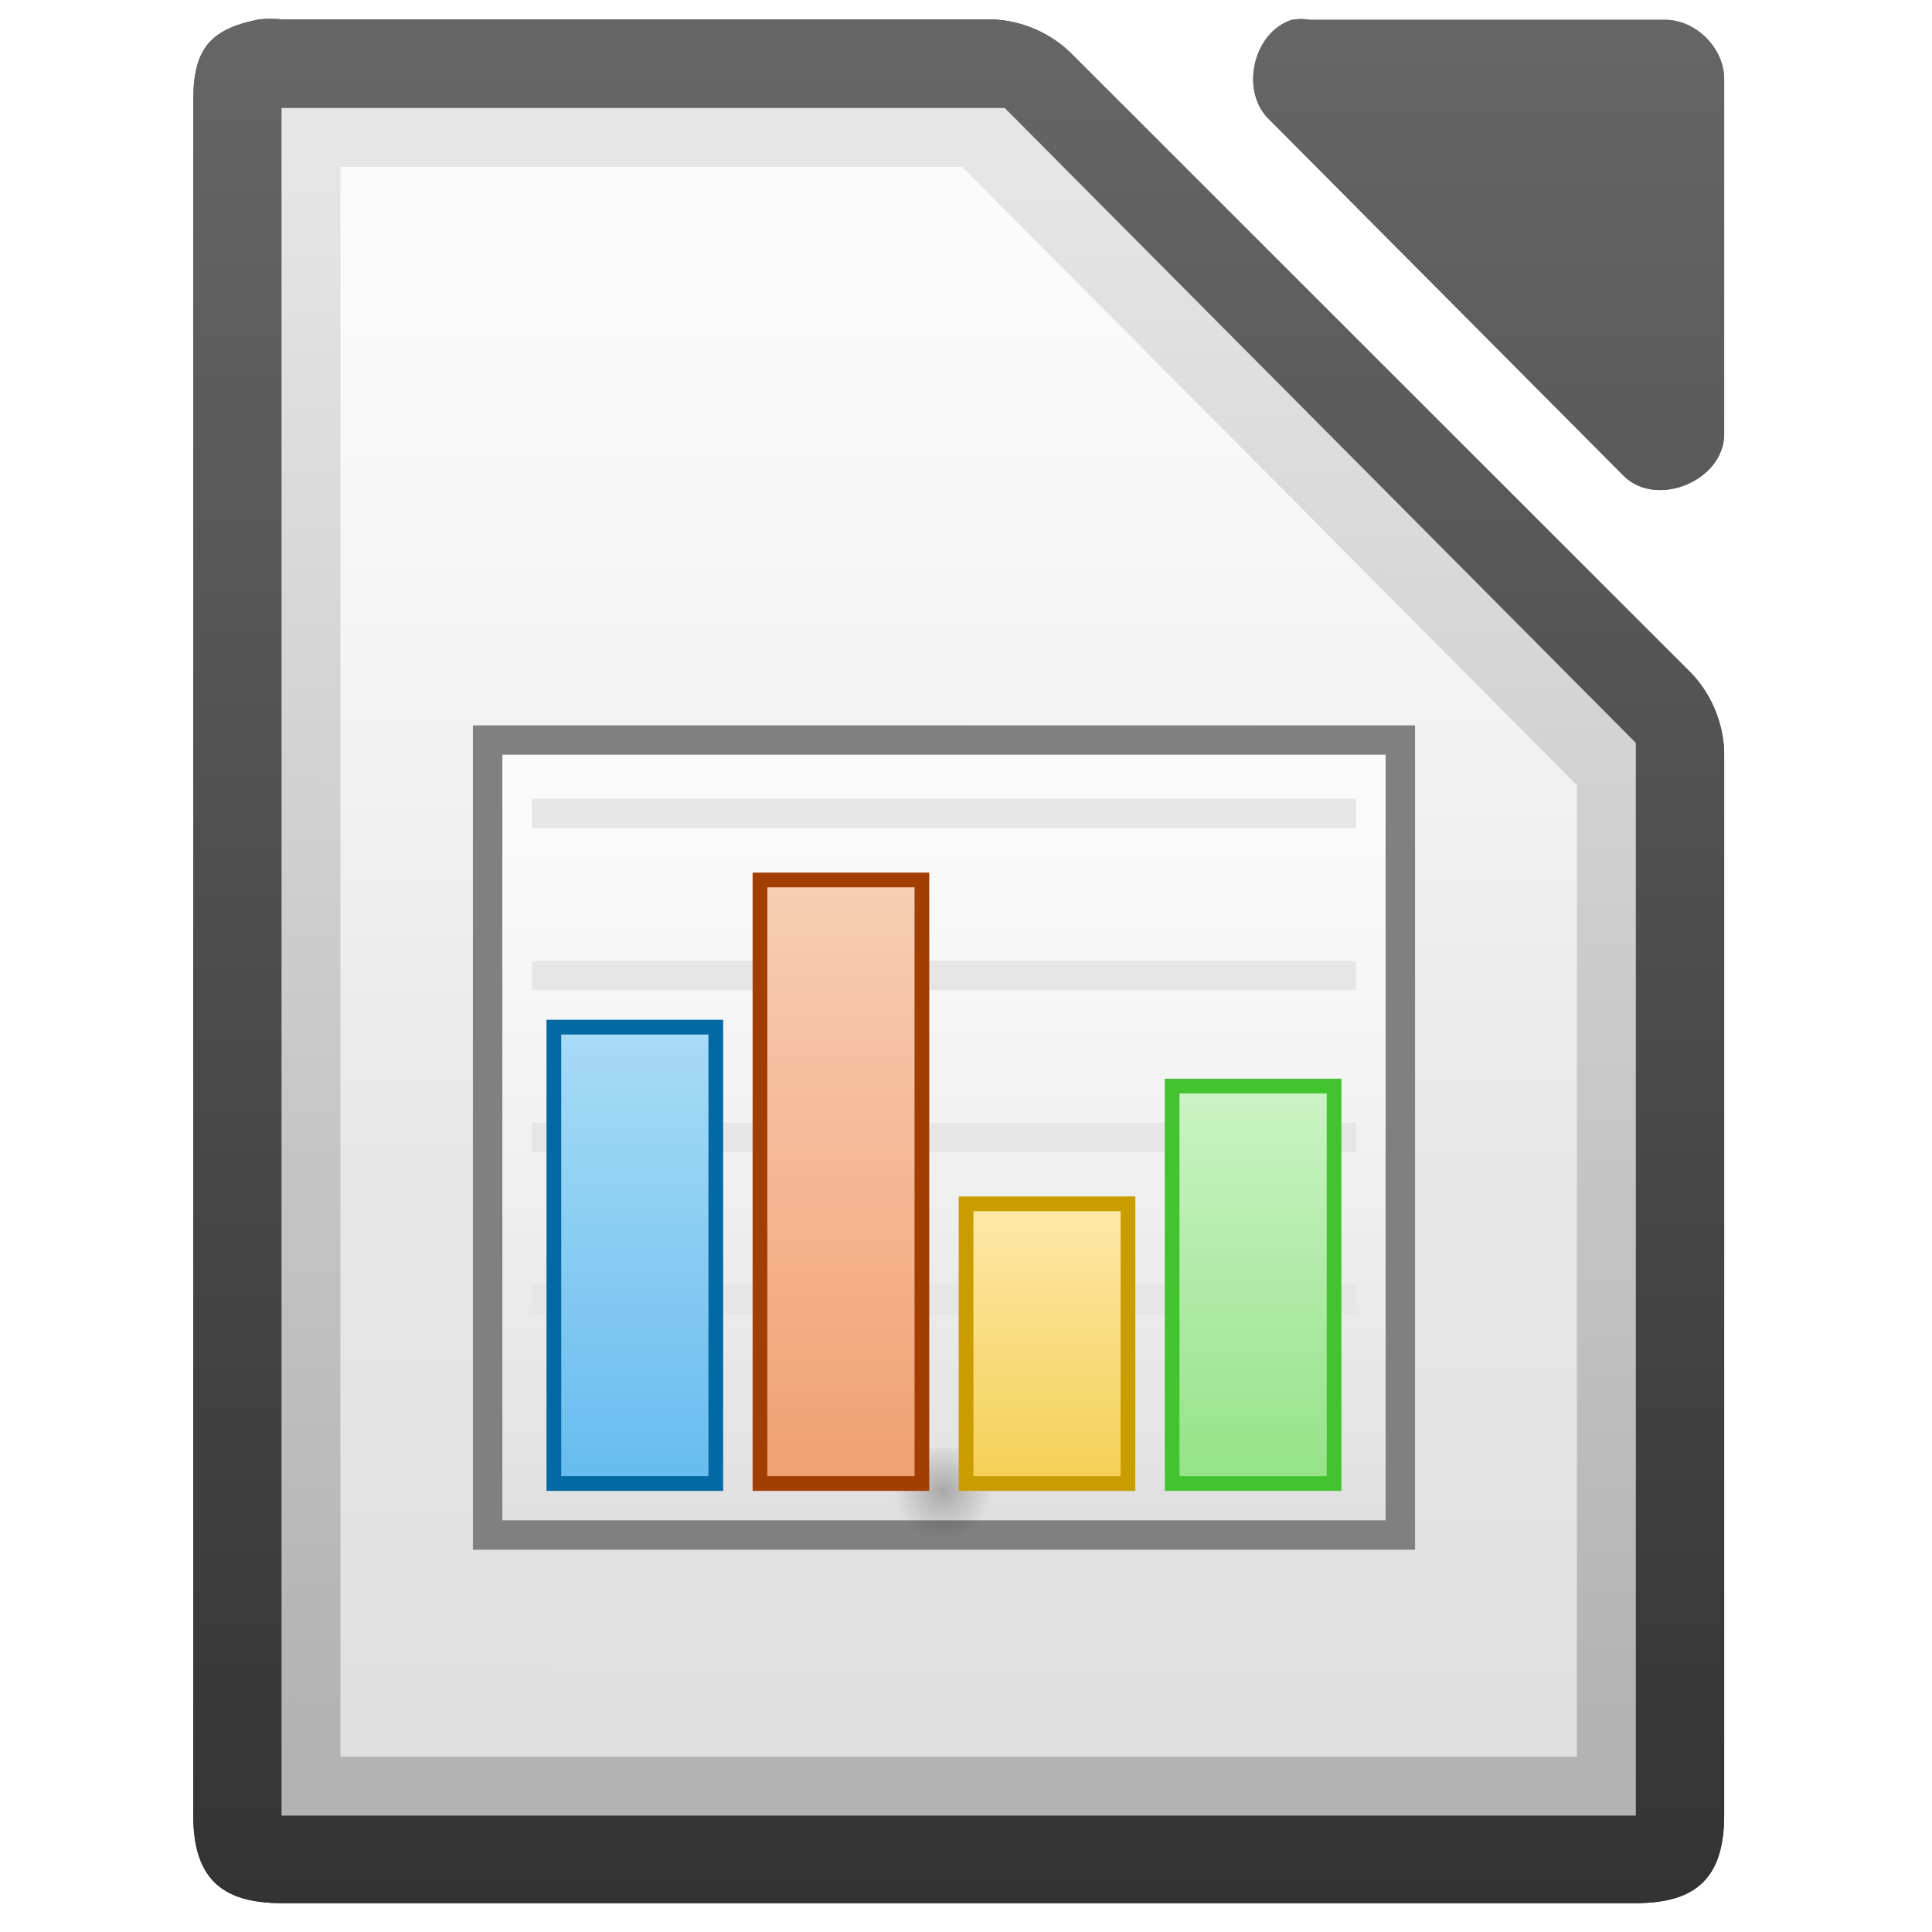 <?xml version="1.0" encoding="UTF-8"?>
<svg xmlns="http://www.w3.org/2000/svg" xmlns:xlink="http://www.w3.org/1999/xlink" viewBox="0 0 100 100" version="1.1">
    <!-- Generator: sketchtool 63.1 (101010) - https://sketch.com -->
    <title>libreoffice/chart</title>
    <desc>Created with sketchtool.</desc>
    <defs>
        <linearGradient x1="79.276%" y1="0.053%" x2="79.276%" y2="100.312%" id="linearGradient-1">
            <stop stop-color="#666666" offset="0%"/>
            <stop stop-color="#333333" offset="100%"/>
        </linearGradient>
        <linearGradient x1="-252.214%" y1="-1.756%" x2="-252.214%" y2="403.84%" id="linearGradient-2">
            <stop stop-color="#666666" offset="0%"/>
            <stop stop-color="#333333" offset="100%"/>
        </linearGradient>
        <linearGradient x1="25.387%" y1="94.776%" x2="25.798%" y2="1.923%" id="linearGradient-3">
            <stop stop-color="#B3B3B3" offset="0%"/>
            <stop stop-color="#E6E6E6" offset="100%"/>
        </linearGradient>
        <linearGradient x1="2.679%" y1="61.713%" x2="2.679%" y2="1.854%" id="linearGradient-4">
            <stop stop-color="#FFFFFF" stop-opacity="0.59" offset="0%"/>
            <stop stop-color="#FFFFFF" stop-opacity="0.86" offset="100%"/>
        </linearGradient>
        <linearGradient x1="0%" y1="100%" x2="0%" y2="0%" id="linearGradient-5">
            <stop stop-color="#B3B3B3" offset="0%"/>
            <stop stop-color="#E6E6E6" offset="100%"/>
        </linearGradient>
        <linearGradient x1="0%" y1="100%" x2="0%" y2="0%" id="linearGradient-6">
            <stop stop-color="#FFFFFF" stop-opacity="0.59" offset="0%"/>
            <stop stop-color="#FFFFFF" stop-opacity="0.86" offset="100%"/>
        </linearGradient>
        <radialGradient cx="49.867%" cy="49.239%" fx="49.867%" fy="49.239%" r="56.719%" gradientTransform="translate(0.499,0.492),scale(0.099,1),rotate(90),translate(-0.499,-0.492)" id="radialGradient-7">
            <stop stop-color="#000000" stop-opacity="0.25" offset="0%"/>
            <stop stop-color="#000000" stop-opacity="0" offset="100%"/>
        </radialGradient>
        <linearGradient x1="30.6%" y1="-5.633%" x2="30.6%" y2="103.891%" id="linearGradient-8">
            <stop stop-color="#63BBEE" offset="0%"/>
            <stop stop-color="#AADCF7" offset="100%"/>
        </linearGradient>
        <linearGradient x1="30.6%" y1="-5.625%" x2="30.6%" y2="103.9%" id="linearGradient-9">
            <stop stop-color="#F09E6F" offset="0%"/>
            <stop stop-color="#F9CFB5" offset="100%"/>
        </linearGradient>
        <linearGradient x1="30.6%" y1="-5.667%" x2="30.6%" y2="103.858%" id="linearGradient-10">
            <stop stop-color="#F5CE53" offset="0%"/>
            <stop stop-color="#FDE9A9" offset="100%"/>
        </linearGradient>
        <linearGradient x1="30.6%" y1="-5.654%" x2="30.6%" y2="103.871%" id="linearGradient-11">
            <stop stop-color="#92E285" offset="0%"/>
            <stop stop-color="#CCF4C6" offset="100%"/>
        </linearGradient>
    </defs>
    <g id="Icons" stroke="none" stroke-width="1" fill="none" fill-rule="evenodd">
        <g id="libreoffice/chart">
            <g id="Group" transform="translate(10, 0)">
                <g id="use6741" fill-rule="nonzero">
                    <g id="g25513" transform="translate(0.002, 0.316)">
                        <path d="M3.426,0.685 C0.634,1.222 -0.049,2.416 -8.67361738e-19,5.255 L-8.67361738e-19,93.62 C-8.67361738e-19,96.813 1.378,98.19 4.572,98.19 L74.669,98.19 C77.863,98.19 79.241,96.813 79.241,93.62 L79.241,38.896 C79.277,37.288 78.643,35.673 77.528,34.515 L45.399,2.404 C44.247,1.283 42.631,0.649 41.022,0.685 L4.572,0.685 C4.194,0.649 3.81,0.649 3.426,0.685 Z" id="path25515" fill="url(#linearGradient-1)"/>
                        <path d="M56.864,0.71 C54.841,1.356 54.158,4.445 55.718,5.895 L74.078,24.352 C75.772,25.966 79.155,24.583 79.241,22.237 L79.241,3.781 C79.241,2.172 77.784,0.71 76.181,0.71 L57.821,0.71 C57.504,0.655 57.181,0.655 56.864,0.71 Z" id="path25517" fill="url(#linearGradient-2)"/>
                    </g>
                    <polygon id="path25519" fill="url(#linearGradient-3)" points="4.572 5.59 4.572 93.977 74.671 93.977 74.671 38.453 74.195 37.973 42.383 5.971 42.002 5.59"/>
                    <polygon id="path25521" fill="url(#linearGradient-4)" points="7.62 8.638 39.8 8.638 71.621 40.64 71.621 90.929 7.62 90.929"/>
                </g>
                <g id="use6757" fill-rule="nonzero">
                    <g id="g255131" transform="translate(0.002, 0.316)">
                        <path d="M3.426,0.685 C0.634,1.222 -0.049,2.416 -8.67361738e-19,5.255 L-8.67361738e-19,93.62 C-8.67361738e-19,96.813 1.378,98.19 4.572,98.19 L74.669,98.19 C77.863,98.19 79.241,96.813 79.241,93.62 L79.241,38.896 C79.277,37.288 78.643,35.673 77.528,34.515 L45.399,2.404 C44.247,1.283 42.631,0.649 41.022,0.685 L4.572,0.685 C4.194,0.649 3.81,0.649 3.426,0.685 Z" id="path255151" fill="url(#linearGradient-1)"/>
                        <path d="M56.864,0.71 C54.841,1.356 54.158,4.445 55.718,5.895 L74.078,24.352 C75.772,25.966 79.155,24.583 79.241,22.237 L79.241,3.781 C79.241,2.172 77.784,0.71 76.181,0.71 L57.821,0.71 C57.504,0.655 57.181,0.655 56.864,0.71 Z" id="path255171" fill="url(#linearGradient-2)"/>
                    </g>
                    <polygon id="path255191" fill="url(#linearGradient-3)" points="4.572 5.59 4.572 93.977 74.671 93.977 74.671 38.453 74.195 37.973 42.383 5.971 42.002 5.59"/>
                    <polygon id="path255211" fill="url(#linearGradient-4)" points="7.62 8.638 39.8 8.638 71.621 40.64 71.621 90.929 7.62 90.929"/>
                </g>
                <g id="use25335" transform="translate(14.478, 37.272)" fill="#808080">
                    <rect id="Rectangle" x="0" y="0.274" width="48.765" height="42.669"/>
                </g>
                <g id="use25337" transform="translate(16.002, 38.796)" fill="url(#linearGradient-5)">
                    <rect id="Rectangle" x="0" y="0.274" width="45.717" height="39.622"/>
                </g>
                <g id="use25339" transform="translate(16.002, 38.796)" fill="url(#linearGradient-6)">
                    <rect id="Rectangle" x="0" y="0.274" width="45.717" height="39.622"/>
                </g>
                <g id="use25341" transform="translate(16.002, 74.608)" fill="url(#radialGradient-7)" fill-rule="nonzero">
                    <path d="M1.303,0.343 L44.414,0.343 C45.138,0.343 45.717,1.021 45.717,1.867 L45.717,3.322 C45.717,4.168 45.138,4.846 44.414,4.846 L1.303,4.846 C0.579,4.846 0,4.168 0,3.322 L0,1.867 C0,1.021 0.579,0.343 1.303,0.343 Z" id="Path"/>
                </g>
                <g id="use25343" transform="translate(17.526, 40.797)" fill="#E6E6E6">
                    <rect id="rect25388" x="0" y="8.93" width="42.669" height="1.524"/>
                    <rect id="rect25390" x="0" y="0.549" width="42.669" height="1.524"/>
                    <rect id="rect25392" x="0" y="17.312" width="42.669" height="1.524"/>
                    <rect id="rect25394" x="0" y="25.693" width="42.669" height="1.524"/>
                </g>
                <g id="use25345" transform="translate(18.287, 52.511)" fill="#0369A3">
                    <rect id="Rectangle" x="0" y="0.274" width="9.143" height="24.383"/>
                </g>
                <g id="use25347" transform="translate(23.049, 64.894) scale(-1, 1) rotate(-180) translate(-23.049, -64.894) translate(19.049, 52.894)" fill="url(#linearGradient-8)">
                    <rect id="Rectangle" x="0" y="0.488" width="7.62" height="22.859"/>
                </g>
                <g id="use25349" transform="translate(28.955, 44.892)" fill="#A33E03">
                    <rect id="Rectangle" x="0" y="0.274" width="9.143" height="32.002"/>
                </g>
                <g id="use25351" transform="translate(33.717, 61.394) scale(-1, 1) rotate(-180) translate(-33.717, -61.394) translate(29.717, 45.894)" fill="url(#linearGradient-9)">
                    <rect id="Rectangle" x="0" y="0.488" width="7.62" height="30.478"/>
                </g>
                <g id="use25353" transform="translate(39.622, 61.655)" fill="#C99C00">
                    <rect id="Rectangle" x="0" y="0.274" width="9.143" height="15.239"/>
                </g>
                <g id="use25355" transform="translate(44.384, 69.394) scale(-1, 1) rotate(-180) translate(-44.384, -69.394) translate(40.384, 61.894)" fill="url(#linearGradient-10)">
                    <rect id="Rectangle" x="0" y="0.488" width="7.62" height="13.715"/>
                </g>
                <g id="use25357" transform="translate(50.29, 55.559)" fill="#43C330">
                    <rect id="Rectangle" x="0" y="0.274" width="9.143" height="21.335"/>
                </g>
                <g id="use25359" transform="translate(55.051, 66.394) scale(-1, 1) rotate(-180) translate(-55.051, -66.394) translate(51.051, 55.894)" fill="url(#linearGradient-11)">
                    <rect id="Rectangle" x="0" y="0.488" width="7.62" height="19.811"/>
                </g>
            </g>
        </g>
    </g>
</svg>
